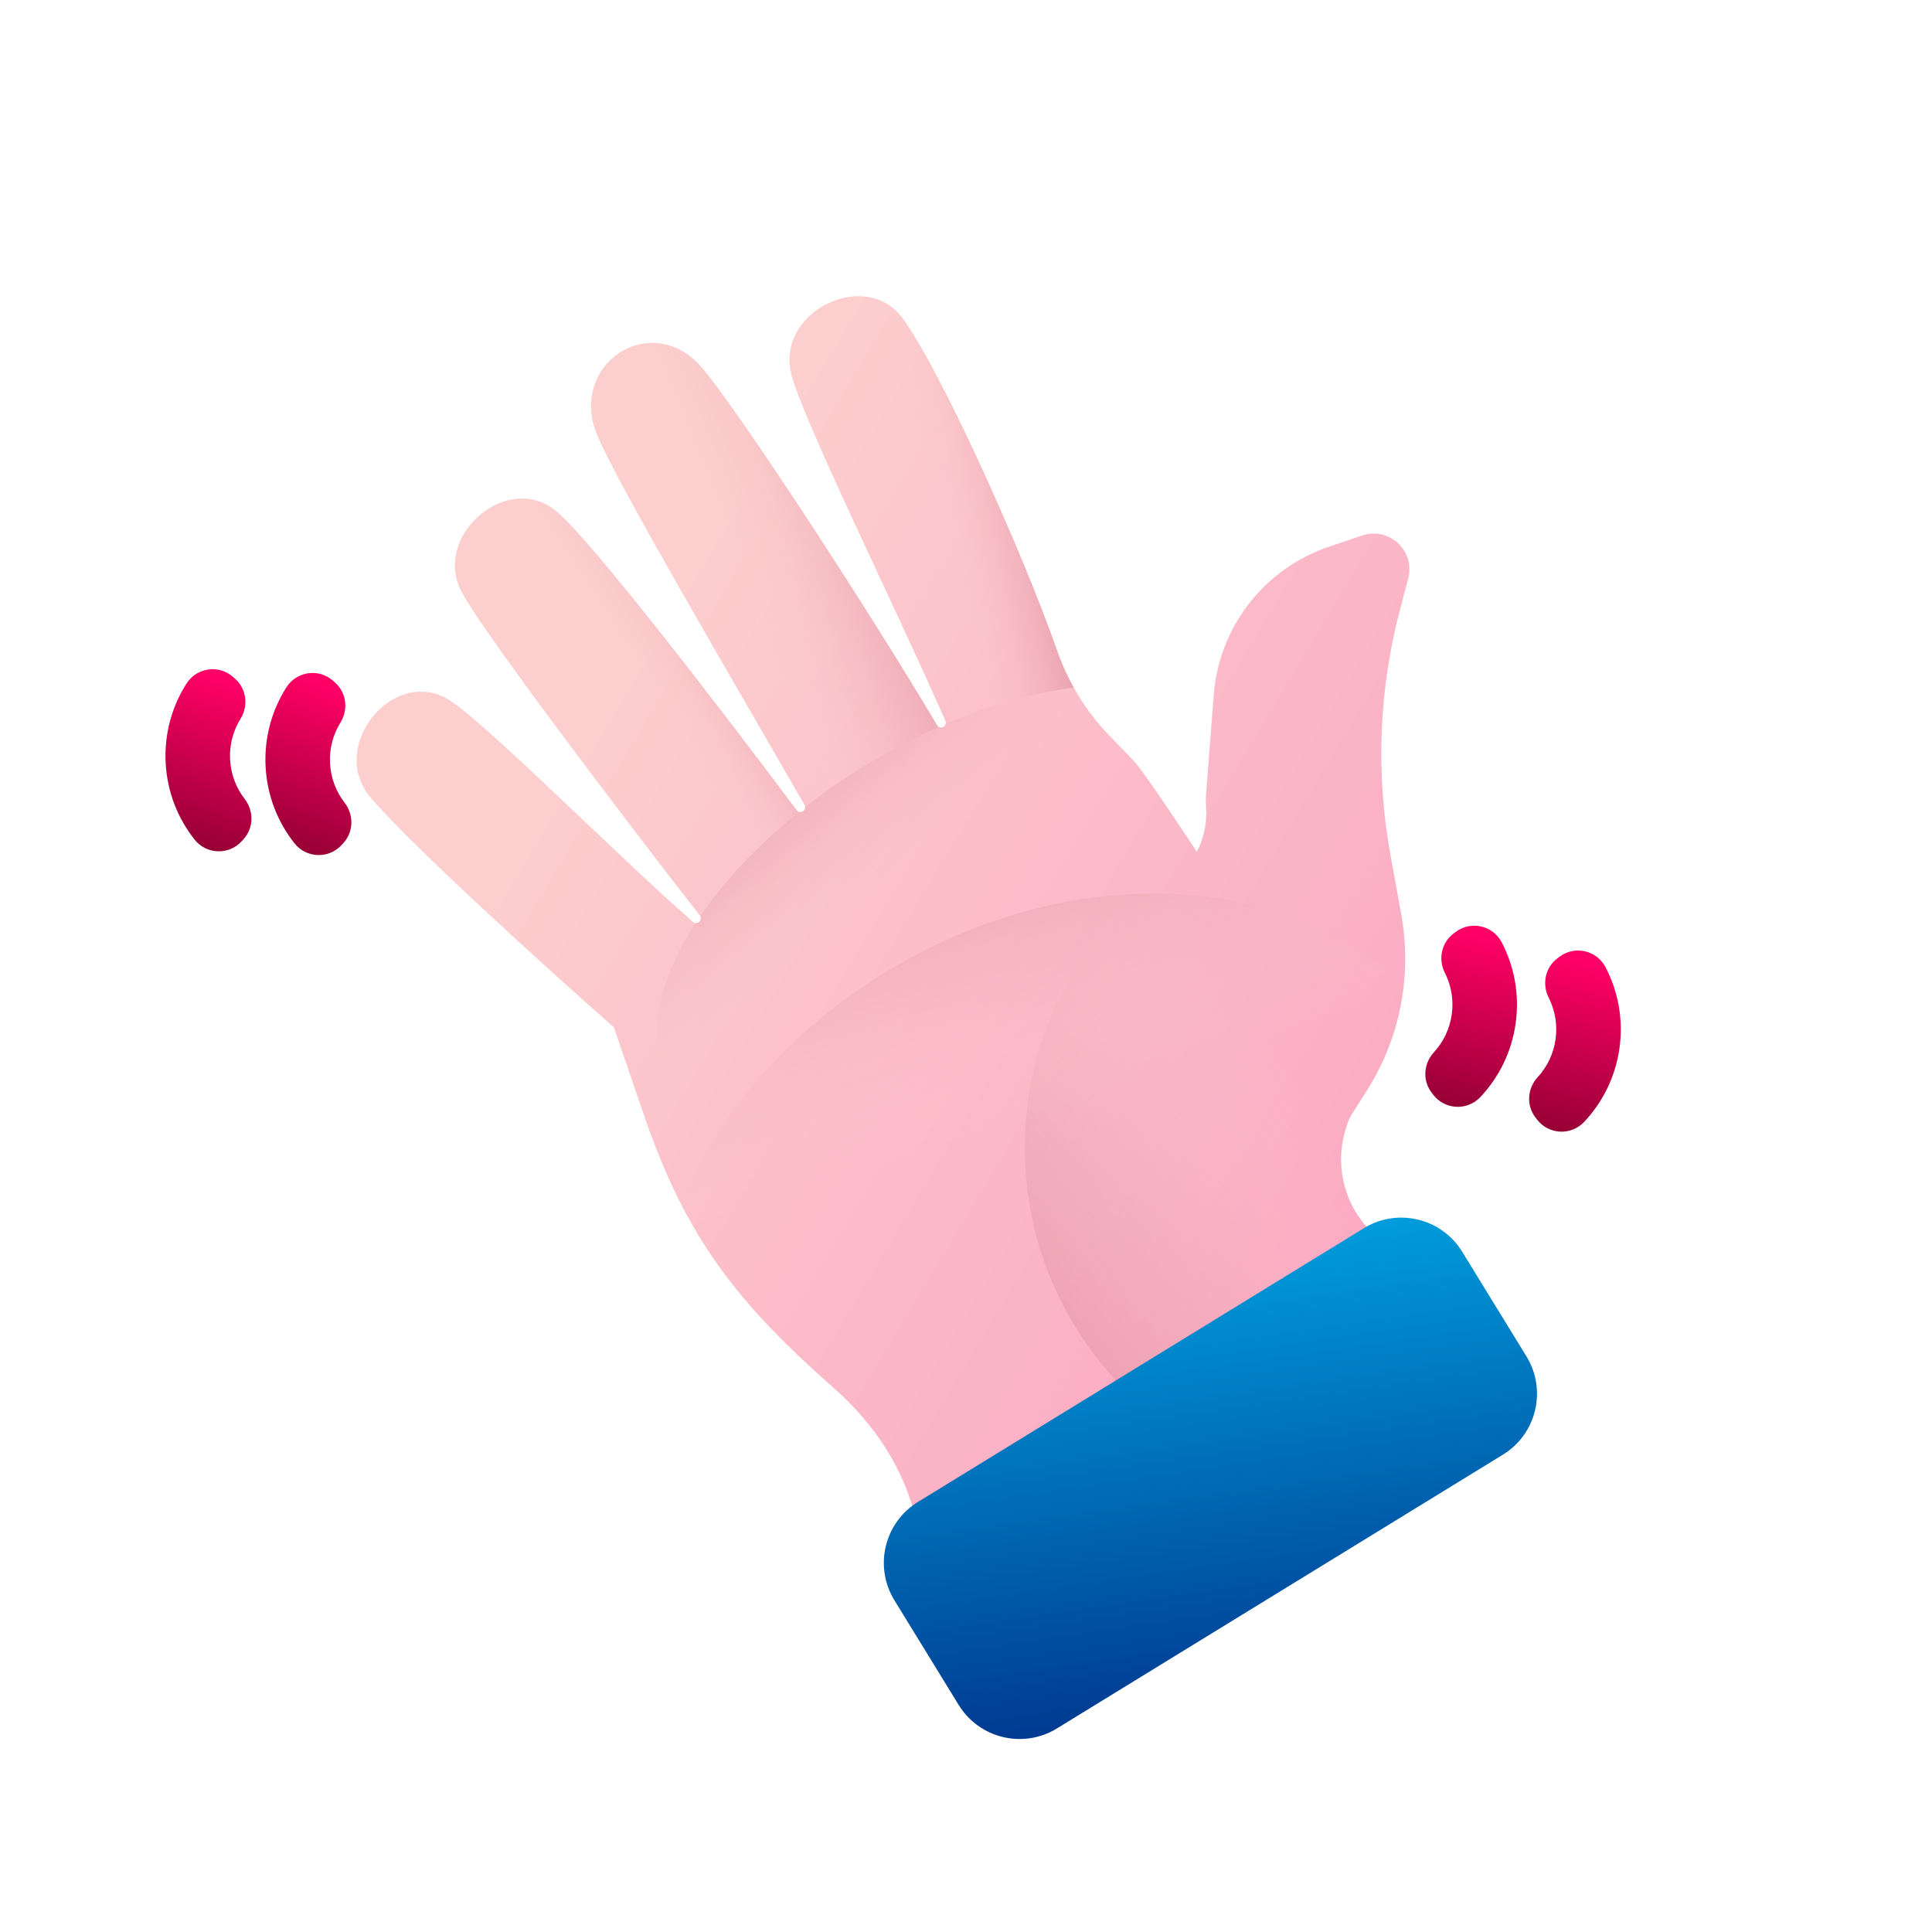 <svg width="91" height="91" viewBox="0 0 91 91" fill="none" xmlns="http://www.w3.org/2000/svg">
<g clip-path="url(#clip0)">
<path d="M64.162 25.222L62.602 25.749C59.555 26.776 57.417 29.525 57.169 32.731L56.809 37.389C56.793 37.589 56.793 37.79 56.808 37.99C56.865 38.737 56.708 39.473 56.372 40.12C56.372 40.12 53.896 36.342 53.374 35.804L52.283 34.68C51.169 33.534 50.321 32.158 49.792 30.65C48.112 25.863 44.325 17.484 42.526 15.005C40.791 12.612 36.585 14.652 37.258 17.562C37.737 19.634 42.276 28.796 44.531 33.956C44.643 34.212 44.278 34.399 44.136 34.159C40.849 28.616 34.67 19.161 33.029 17.282C30.675 14.585 26.759 17.138 28.122 20.479C29.056 22.767 34.711 32.368 37.895 37.915C38.034 38.157 37.691 38.383 37.523 38.16C34.124 33.621 27.838 25.411 26.18 24.059C23.89 22.19 20.347 25.24 21.742 27.88C22.755 29.796 29.56 38.764 32.961 43.119C33.128 43.332 32.843 43.602 32.639 43.424C29.135 40.361 22.512 33.686 21.02 32.887C18.414 31.491 15.521 35.163 17.396 37.487C18.901 39.352 25.173 45.098 28.912 48.383L30.345 52.56C32.303 58.267 34.686 61.332 39.275 65.381C41.17 67.054 42.624 69.203 43.161 71.674L45.221 75.031L66.986 61.67L64.925 58.313C64.915 58.304 64.904 58.296 64.894 58.287C63.217 56.908 62.704 54.557 63.609 52.583L64.378 51.373C65.943 48.911 66.523 45.949 66.002 43.079L65.489 40.256C64.792 36.415 64.948 32.467 65.947 28.693L66.329 27.248C66.672 25.951 65.434 24.793 64.162 25.222Z" fill="url(#paint0_linear)"/>
<path d="M66.329 27.248L65.947 28.693C65.151 31.703 64.89 34.824 65.172 37.912C65.243 38.697 65.349 39.479 65.49 40.256L66.003 43.08C66.523 45.949 65.944 48.911 64.379 51.373L63.61 52.583C62.704 54.557 63.217 56.908 64.895 58.287C64.904 58.295 64.916 58.304 64.925 58.313L66.986 61.67L56.469 68.126C54.203 66.844 52.212 64.996 50.735 62.634C45.999 55.068 48.294 45.094 55.861 40.359C56.019 40.26 56.179 40.164 56.339 40.07C56.361 40.103 56.373 40.12 56.373 40.12C56.389 40.088 56.406 40.056 56.42 40.023C56.724 39.4 56.864 38.699 56.808 37.99C56.794 37.789 56.794 37.589 56.809 37.388L57.169 32.731C57.417 29.525 59.555 26.776 62.602 25.748L64.163 25.222C65.434 24.793 66.673 25.951 66.329 27.248Z" fill="url(#paint1_linear)"/>
<path d="M71.897 63.886L68.871 58.958C67.899 57.373 65.825 56.877 64.241 57.85L43.236 70.744C41.651 71.717 41.155 73.79 42.128 75.375L45.153 80.303C46.126 81.888 48.199 82.384 49.784 81.411L70.789 68.517C72.374 67.544 72.87 65.471 71.897 63.886Z" fill="url(#paint2_linear)"/>
<path d="M56.372 40.12C56.372 40.12 53.896 36.342 53.373 35.804L52.283 34.68C51.615 33.992 51.043 33.222 50.578 32.39C48.706 32.624 46.649 33.194 44.547 34.093C44.518 34.235 44.34 34.317 44.213 34.238C43.046 34.755 41.868 35.372 40.703 36.087C39.715 36.693 38.788 37.34 37.925 38.013C37.937 38.166 37.777 38.284 37.637 38.242C35.705 39.792 34.124 41.477 32.982 43.152C33.074 43.315 32.926 43.496 32.764 43.48C30.899 46.358 30.352 49.173 31.579 51.173C33.915 54.977 41.786 54.392 49.16 49.865C51.962 48.145 54.288 46.105 55.968 44.026C56.863 42.92 57.016 41.388 56.372 40.12Z" fill="url(#paint3_linear)"/>
<path d="M37.839 38.201C37.82 38.217 37.797 38.229 37.774 38.237C37.798 38.229 37.819 38.216 37.839 38.201Z" fill="url(#paint4_linear)"/>
<path d="M37.862 38.178C37.877 38.165 37.889 38.148 37.899 38.132C37.889 38.15 37.878 38.166 37.862 38.178Z" fill="url(#paint5_linear)"/>
<path d="M37.523 38.159C37.556 38.203 37.595 38.23 37.638 38.242C35.706 39.792 34.124 41.477 32.983 43.151C32.976 43.14 32.969 43.129 32.961 43.118C29.757 39.016 23.532 30.818 21.975 28.282C21.879 28.125 21.801 27.991 21.742 27.88C20.945 26.371 21.761 24.727 23.034 23.946C23.988 23.36 25.199 23.258 26.181 24.058C27.839 25.411 34.124 33.62 37.523 38.159Z" fill="url(#paint6_linear)"/>
<path d="M44.135 34.159C44.157 34.194 44.183 34.222 44.212 34.239C43.045 34.755 41.868 35.371 40.703 36.087C39.715 36.693 38.787 37.34 37.925 38.014C37.923 37.981 37.914 37.948 37.894 37.914C36.301 35.141 34.092 31.354 32.164 27.975C30.236 24.595 28.589 21.623 28.122 20.48C27.426 18.775 28.104 17.276 29.248 16.574C30.346 15.899 31.875 15.96 33.028 17.281C34.669 19.162 40.848 28.616 44.135 34.159Z" fill="url(#paint7_linear)"/>
<path d="M49.791 30.649C50.011 31.277 50.287 31.88 50.613 32.453C50.602 32.433 50.589 32.412 50.578 32.391C48.705 32.623 46.649 33.195 44.547 34.093C44.557 34.052 44.553 34.005 44.532 33.956C43.403 31.376 41.705 27.796 40.229 24.601C38.752 21.406 37.498 18.598 37.257 17.561C36.951 16.237 37.657 15.093 38.68 14.465C39.903 13.714 41.581 13.701 42.526 15.005C44.324 17.484 48.111 25.863 49.791 30.649Z" fill="url(#paint8_linear)"/>
<path d="M41.664 45.817C37.131 48.6 33.821 52.486 32.039 56.632C33.733 59.971 35.911 62.412 39.275 65.381C41.171 67.054 42.624 69.203 43.161 71.673L45.222 75.03L66.987 61.67L64.926 58.313C64.916 58.304 64.905 58.296 64.895 58.287C63.218 56.908 62.705 54.557 63.61 52.583L64.379 51.372C65.327 49.881 65.911 48.206 66.11 46.479C60.513 40.983 50.306 40.512 41.664 45.817Z" fill="url(#paint9_linear)"/>
<path d="M71.391 48.192C71.203 49.549 70.6 50.746 69.727 51.673C69.108 52.331 68.047 52.276 67.502 51.556L67.425 51.455C66.992 50.882 67.055 50.092 67.54 49.563C67.981 49.083 68.285 48.469 68.381 47.775C68.477 47.081 68.351 46.408 68.057 45.827C67.733 45.186 67.887 44.408 68.46 43.975L68.562 43.898C69.282 43.353 70.318 43.588 70.735 44.389C71.323 45.518 71.579 46.834 71.391 48.192Z" fill="url(#paint10_linear)"/>
<path d="M12.51 36.109C12.439 34.74 12.806 33.451 13.489 32.376C13.973 31.614 15.025 31.468 15.696 32.072L15.791 32.158C16.324 32.639 16.411 33.426 16.034 34.038C15.691 34.592 15.508 35.252 15.545 35.951C15.581 36.651 15.831 37.288 16.229 37.804C16.668 38.373 16.663 39.166 16.182 39.699L16.097 39.794C15.492 40.464 14.43 40.428 13.87 39.72C13.08 38.722 12.581 37.477 12.51 36.109Z" fill="url(#paint11_linear)"/>
<path d="M7.803 35.932C7.732 34.564 8.099 33.274 8.782 32.199C9.266 31.437 10.319 31.291 10.989 31.896L11.084 31.981C11.617 32.462 11.704 33.25 11.327 33.861C10.984 34.415 10.801 35.075 10.838 35.775C10.874 36.474 11.124 37.112 11.522 37.628C11.961 38.196 11.956 38.989 11.475 39.523L11.39 39.617C10.785 40.288 9.723 40.252 9.163 39.544C8.373 38.545 7.874 37.3 7.803 35.932Z" fill="url(#paint12_linear)"/>
<path d="M76.281 49.361C76.093 50.718 75.489 51.916 74.617 52.843C73.998 53.501 72.937 53.446 72.392 52.726L72.315 52.624C71.881 52.052 71.944 51.261 72.43 50.732C72.87 50.253 73.174 49.639 73.27 48.945C73.367 48.251 73.24 47.577 72.947 46.996C72.623 46.355 72.777 45.578 73.35 45.144L73.451 45.067C74.171 44.522 75.207 44.758 75.624 45.558C76.213 46.688 76.468 48.004 76.281 49.361Z" fill="url(#paint13_linear)"/>
</g>
<defs>
<linearGradient id="paint0_linear" x1="28.128" y1="33.803" x2="70.306" y2="59.171" gradientUnits="userSpaceOnUse">
<stop stop-color="#FCCECE"/>
<stop offset="1" stop-color="#FBA5C2"/>
</linearGradient>
<linearGradient id="paint1_linear" x1="58.852" y1="47.501" x2="30.918" y2="66.099" gradientUnits="userSpaceOnUse">
<stop stop-color="#FCCECE" stop-opacity="0"/>
<stop offset="1" stop-color="#BB4966"/>
</linearGradient>
<linearGradient id="paint2_linear" x1="29.052" y1="97.581" x2="22.616" y2="52.882" gradientUnits="userSpaceOnUse">
<stop stop-color="#000066"/>
<stop offset="1" stop-color="#00CCFF"/>
</linearGradient>
<linearGradient id="paint3_linear" x1="41.639" y1="42.474" x2="31.331" y2="30.519" gradientUnits="userSpaceOnUse">
<stop stop-color="#FCCECE" stop-opacity="0"/>
<stop offset="1" stop-color="#BB4966"/>
</linearGradient>
<linearGradient id="paint4_linear" x1="37.804" y1="38.216" x2="37.798" y2="38.209" gradientUnits="userSpaceOnUse">
<stop stop-color="#FBA5C2" stop-opacity="0"/>
<stop offset="1" stop-color="#A34A9E"/>
</linearGradient>
<linearGradient id="paint5_linear" x1="37.879" y1="38.153" x2="37.874" y2="38.147" gradientUnits="userSpaceOnUse">
<stop stop-color="#FBA5C2" stop-opacity="0"/>
<stop offset="1" stop-color="#A34A9E"/>
</linearGradient>
<linearGradient id="paint6_linear" x1="30.202" y1="32.111" x2="37.566" y2="27.286" gradientUnits="userSpaceOnUse">
<stop stop-color="#FCCECE" stop-opacity="0"/>
<stop offset="1" stop-color="#BB4966"/>
</linearGradient>
<linearGradient id="paint7_linear" x1="34.481" y1="26.907" x2="47.346" y2="21.642" gradientUnits="userSpaceOnUse">
<stop stop-color="#FCCECE" stop-opacity="0"/>
<stop offset="1" stop-color="#BB4966"/>
</linearGradient>
<linearGradient id="paint8_linear" x1="43.958" y1="23.633" x2="52.268" y2="21.67" gradientUnits="userSpaceOnUse">
<stop stop-color="#FCCECE" stop-opacity="0"/>
<stop offset="1" stop-color="#BB4966"/>
</linearGradient>
<linearGradient id="paint9_linear" x1="49.338" y1="52.347" x2="41.111" y2="27.661" gradientUnits="userSpaceOnUse">
<stop stop-color="#FCCECE" stop-opacity="0"/>
<stop offset="1" stop-color="#BB4966"/>
</linearGradient>
<linearGradient id="paint10_linear" x1="69.776" y1="44.145" x2="65.871" y2="60.235" gradientUnits="userSpaceOnUse">
<stop stop-color="#FF0066"/>
<stop offset="1" stop-color="#280000"/>
</linearGradient>
<linearGradient id="paint11_linear" x1="15.197" y1="32.236" x2="9.825" y2="47.196" gradientUnits="userSpaceOnUse">
<stop stop-color="#FF0066"/>
<stop offset="1" stop-color="#280000"/>
</linearGradient>
<linearGradient id="paint12_linear" x1="10.49" y1="32.059" x2="5.118" y2="47.02" gradientUnits="userSpaceOnUse">
<stop stop-color="#FF0066"/>
<stop offset="1" stop-color="#280000"/>
</linearGradient>
<linearGradient id="paint13_linear" x1="74.665" y1="45.315" x2="70.761" y2="61.404" gradientUnits="userSpaceOnUse">
<stop stop-color="#FF0066"/>
<stop offset="1" stop-color="#280000"/>
</linearGradient>
<clipPath id="clip0">
<rect width="66" height="66" fill="white" transform="translate(0 34.528) rotate(-31.544)"/>
</clipPath>
</defs>
</svg>
